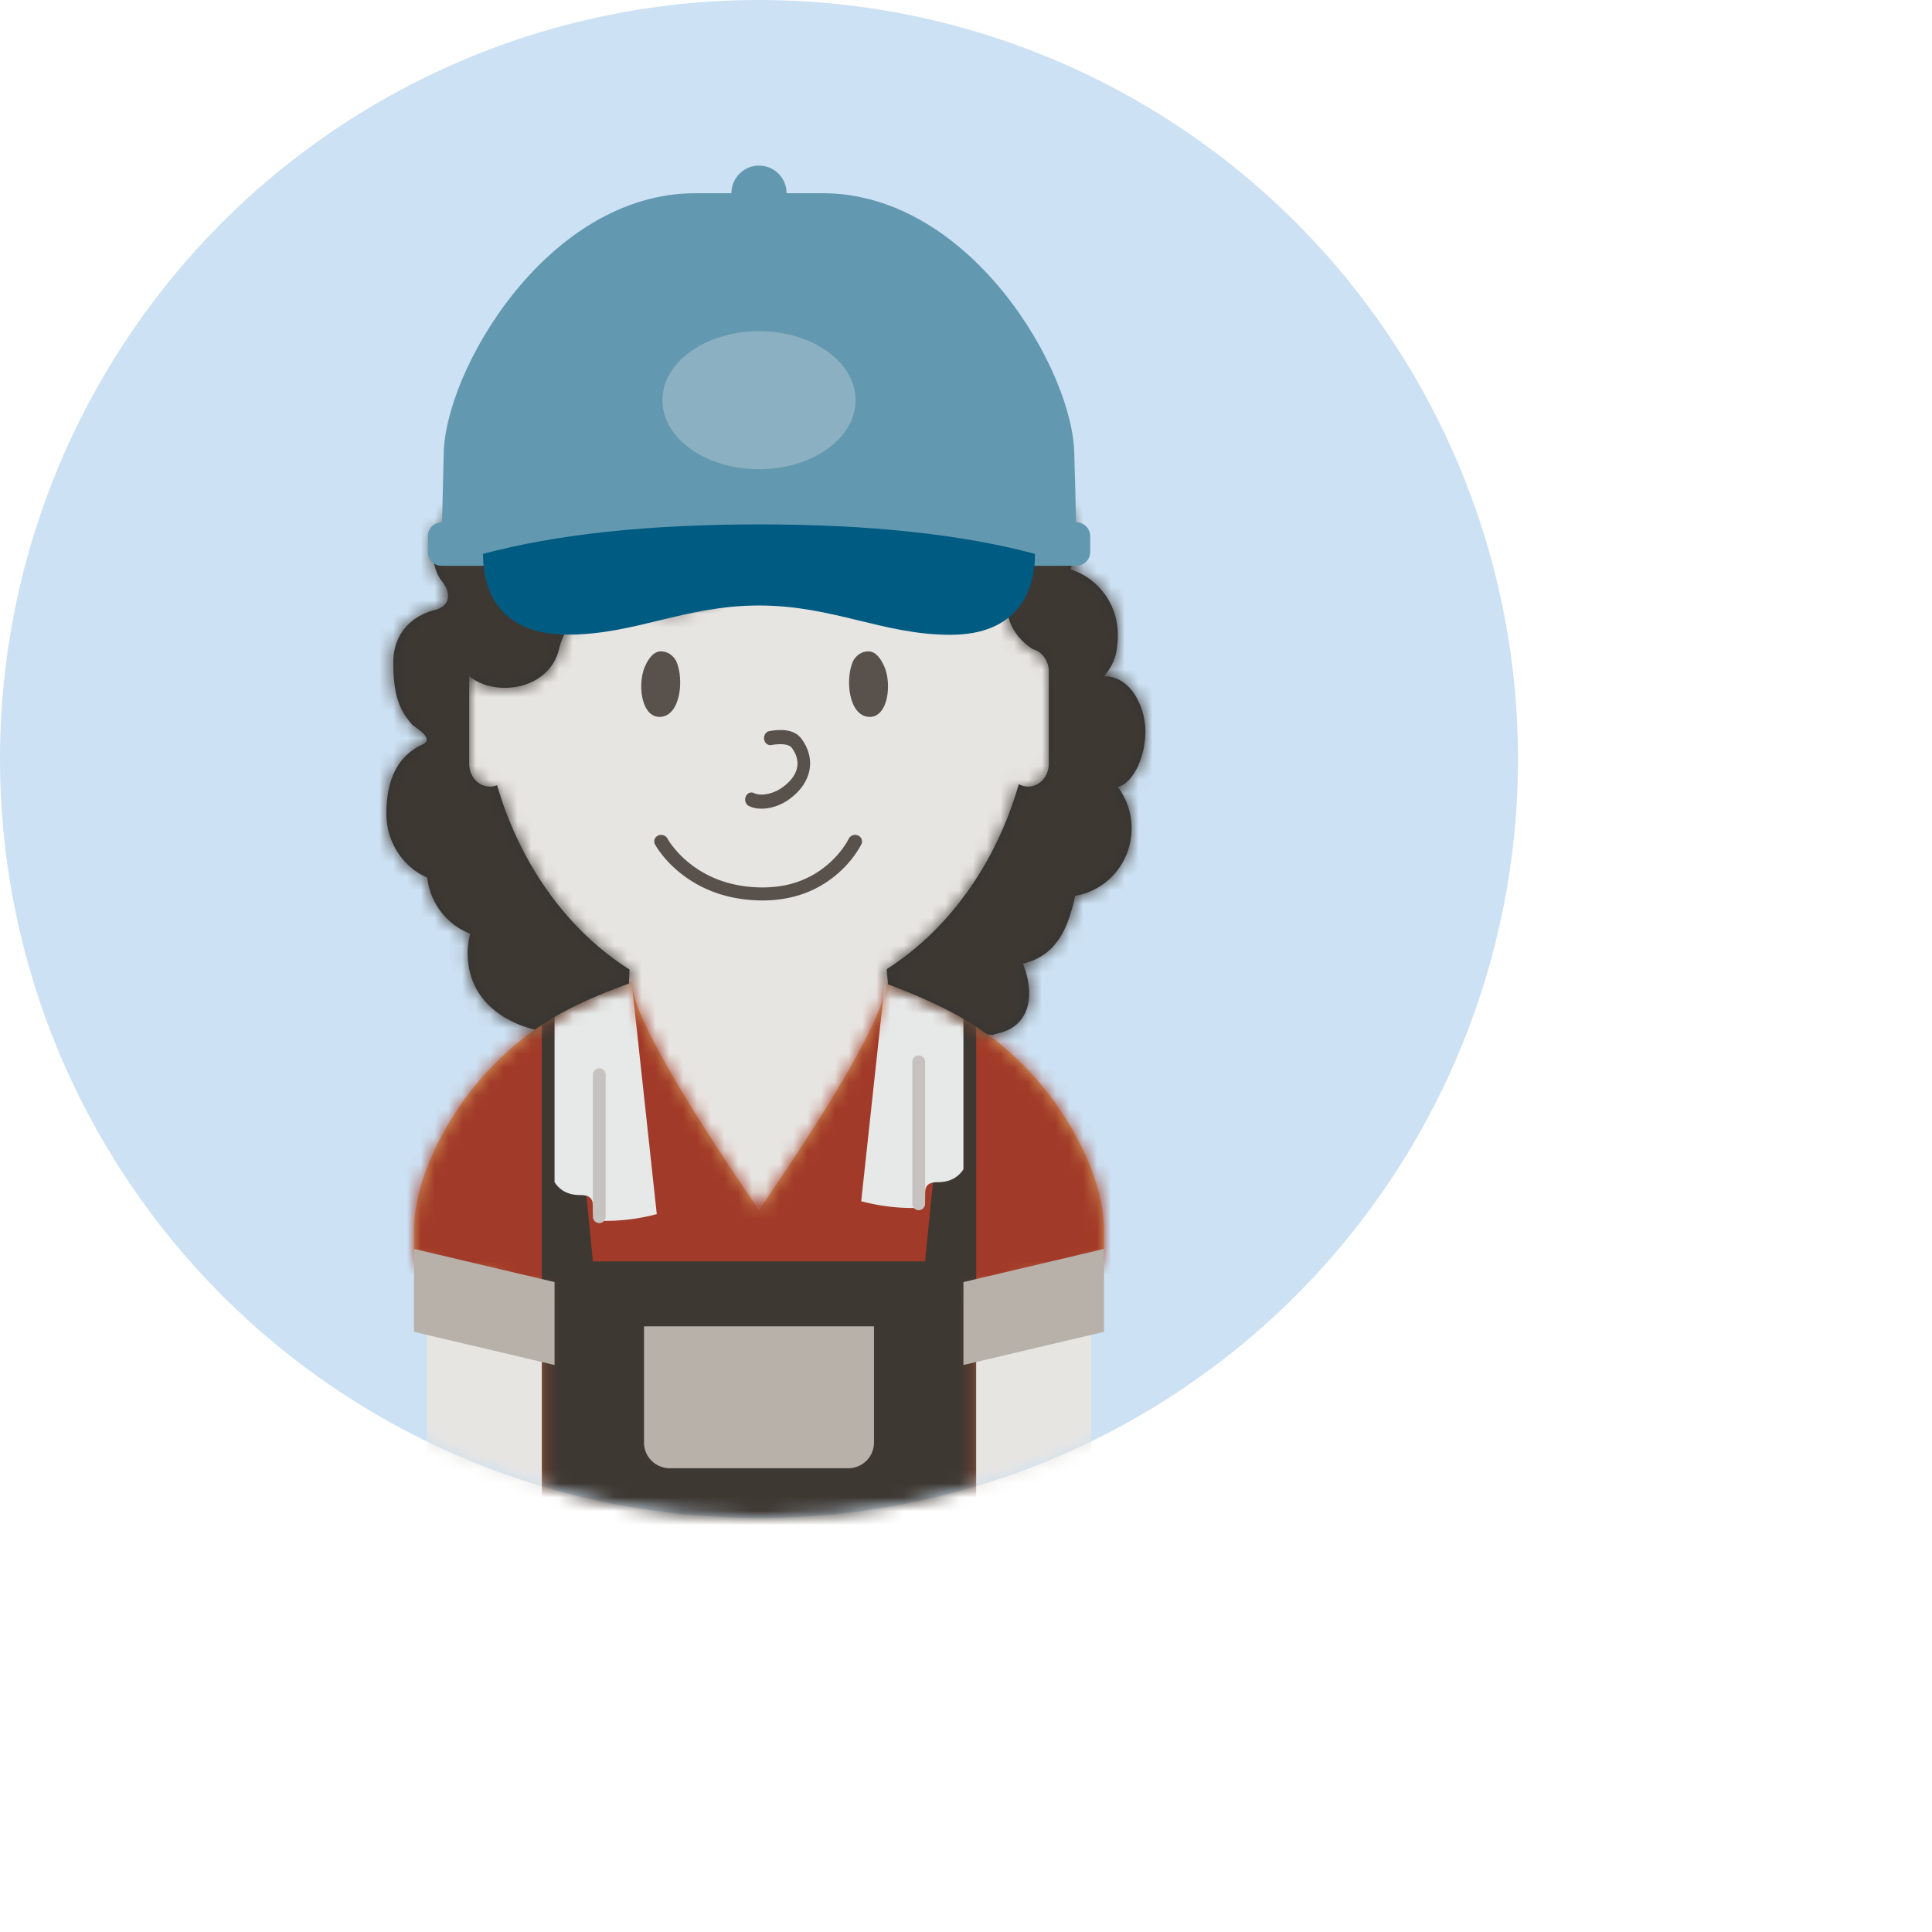 <svg xmlns="http://www.w3.org/2000/svg" xmlns:xlink="http://www.w3.org/1999/xlink" width="140" height="140" viewBox="0 0 140 140"><defs><path id="c" d="M15.743.248l-.002-.08c0 2.08 3.086 7.632 9.259 16.658C31.042 7.992 34.127 2.485 34.255.305c2.65.719 6.587 2.705 9.862 5.97C47.39 9.535 50 14.441 50 18.25v2.315l-9.26 1.87V41.13H9.26V22.48L0 20.566V18.25c0-3.8 2.555-8.698 5.769-11.956C9.088 2.93 13.109.915 15.743.248z"/><path id="e" d="M10.782 53.61s-4.894-.896-4.894-5.566c0-.479.067-.942.191-1.38a4.944 4.944 0 01-3.118-4.073C1.205 41.843 0 40.004 0 38s.5-4 2.5-5c1-.405 0-1-.644-1.5C1 30.5.5 29.5.5 27c0-2 1.217-3.342 3.046-3.808 0 0 .136-.01.454-.192.536-.307.694-1.062 0-1.917C2.894 19.719 3.08 16 6.08 16c.11 0 .586-.364-.05-1C4 11 6.917 8 10 8c0-1 2-3 4-2-.85-1 1-4 3-4 1.333 0 2.333.344 3 1.033C20.764 1.01 22.097 0 24 0c2 0 3.308.834 4 2 1.362 2.297 3 1.033 3 1.033C32 1.066 36.308 0 38 4c.167-.018 1.728-.636 3 0 2 1 .955 3.027 1 3 2.39-1 5.656 2.146 5 5-.303 1.32 0 2.341 0 2.341 3.99 1.256 2.653 5.858 2.57 5.92C51.564 20.881 53 22.77 53 25c0 1.259-.24 2.126-1 3 2 0 3 2.302 3 4 0 2-1 3.824-2 4.02.627.833 1 1.875 1 3.006 0 2.463-1.771 4.507-4.09 4.887-.522 2.437-1.398 4.36-3.787 4.913C47 51 46.7 53.3 44.39 53.863c-.637.155-.274.175-.883.078-2.229-1.692-5.449-2.972-7.156-3.613l-.094-1.049.05-.087c4.428-2.832 7.863-7.603 9.519-13.368.203.113.432.176.674.176.83 0 1.5-.74 1.5-1.657v-6.685c0-.785-.491-1.44-1.152-1.613C46.848 26.028 45 25 45 23s-.938-2.141-1.38-1.917C41 23 36 21 36.36 16c-.43 1.63-1.66 3-3.36 3-1.87 0-4-1-4-3-2 0-3.686 1.026-3.686 3.395C25.314 22.658 21 24 19 23c-2.742-1.371-5.766.014-6.49 3.028-.73 3.032-4.678 3.477-6.48 1.988L6 28v6.343C6 35.26 6.673 36 7.5 36c.183 0 .359-.036.521-.102 1.675 5.768 5.132 10.534 9.58 13.347l.016.034-.042.994c-1.602.581-4.68 1.76-6.793 3.337z"/><circle id="a" cx="55" cy="55" r="55"/></defs><g fill="none" fill-rule="evenodd"><mask id="b" fill="#fff"><use xlink:href="#a"/></mask><use fill="#CCE1F3" xlink:href="#a"/><g mask="url(#b)"><path fill="#E7E5E2" fill-rule="nonzero" d="M54.913 24.5c10.69 0 19.437 9.757 20.41 22.19.698.339 1.177 1.097 1.177 1.968v6.685c0 1.13-.808 2.072-1.856 2.152l-.144.005c-.118 0-.233-.01-.345-.032-1.714 5.566-5.073 10.188-9.377 13.016l.22 2.48-.001.1L62.67 93.5H47.914l-.06-.43L45 73.03l.105-2.508c-4.326-2.82-7.703-7.45-9.428-13.032l-.033.005-.144.005c-1.116 0-2-.975-2-2.157v-6.685c0-.792.397-1.492.995-1.867C35.428 34.31 44.193 24.5 54.913 24.5z"/><g fill="#59514B"><path d="M47.885 51.946c-1.297.106-1.66-1.967-1.27-3.321.074-.257.504-1.425 1.264-1.425s1.095.639 1.141.748c.559 1.32.284 3.881-1.135 3.998m15.045 0c1.298.106 1.661-1.967 1.27-3.321-.073-.257-.503-1.425-1.263-1.425-.76 0-1.095.639-1.141.748-.559 1.32-.284 3.881 1.135 3.998"/><path fill-rule="nonzero" d="M55.889 53.99c.776-.135 1.305-.05 1.495.21.716.99.487 2.035-.741 2.894-.646.45-1.536.61-2.006.376-.23-.115-.5.002-.602.26-.101.26.003.562.233.676.778.387 1.974.173 2.856-.443 1.67-1.167 2.052-2.911.967-4.409-.459-.632-1.272-.762-2.34-.577-.25.043-.42.305-.382.584.038.28.271.471.52.428zm5.61 6.793a4.22 4.22 0 01-.318.53 6.807 6.807 0 01-1.075 1.222c-1.292 1.159-2.973 1.83-5.113 1.768-2.087-.06-3.76-.72-5.073-1.784a7.206 7.206 0 01-1.198-1.226 4.255 4.255 0 01-.356-.53.522.522 0 00-.676-.214.458.458 0 00-.23.631c.074.14.219.37.44.66.362.475.812.95 1.358 1.391 1.481 1.202 3.374 1.948 5.704 2.015 2.426.07 4.365-.704 5.844-2.03a7.761 7.761 0 001.226-1.396c.198-.29.327-.52.393-.66a.46.46 0 00-.261-.62.52.52 0 00-.665.243z"/></g><g transform="translate(30 70.87)"><mask id="d" fill="#fff"><use xlink:href="#c"/></mask><use fill="#D8A25D" xlink:href="#c"/><g fill="#A13A28" mask="url(#d)"><path d="M-33.333 66.826h117v-93h-117z"/></g><g mask="url(#d)"><path fill="#3E3832" d="M9.26 41.13h31.48V3.093c-.528-.443-1.326-.83-1.851-1.223l-1.852 18.664H12.963L11.111 1.87c-.506.342-.926.342-1.852.854V41.13z"/><path fill="#B7B1A9" fill-rule="nonzero" d="M16.667 25.24h16.666v8.412a1.86 1.86 0 01-1.852 1.87H18.52a1.86 1.86 0 01-1.852-1.87V25.24z"/><path fill="#E7E9E9" fill-rule="nonzero" d="M15.74 0l1.853 17.109a14.42 14.42 0 01-3.704.49c-1.852 0 0-1.87-1.852-1.87-.83 0-1.447-.31-1.852-.934V2.74a1 1 0 01.655-.938L15.74 0zm18.52-.935L39.156.85a1 1 0 01.658.94v12.07c-.405.623-1.022.935-1.852.935-1.852 0 0 1.87-1.852 1.87-1.234 0-2.469-.164-3.704-.49L34.26-.936z"/><path fill="#C6C2BF" fill-rule="nonzero" d="M13.889 17.293a.465.465 0 01-.463.468.465.465 0 01-.463-.468V7.011c0-.258.207-.468.463-.468s.463.21.463.468v10.282zm22.222-.934c0 .258.207.467.463.467s.463-.21.463-.467V6.076a.465.465 0 00-.463-.467.465.465 0 00-.463.467V16.36z"/></g><g fill-rule="nonzero"><path fill="#E7E5E2" d="M.926 24.304V41.13h8.333V26.284zm48.148 0V41.13h-8.333V26.284z"/><path fill="#B7B1A9" d="M0 19.63v6.01l10.185 2.403v-6.009zm50 0v6.01l-10.185 2.403v-6.009z"/></g></g><g transform="translate(28 21)"><mask id="f" fill="#fff"><use xlink:href="#e"/></mask><use fill="#333" xlink:href="#e"/><g fill="#3E3832" mask="url(#f)"><path d="M-7-6h69v79H-7z"/></g></g><g fill-rule="nonzero" transform="translate(31 12)"><circle cx="24" cy="2" r="2" fill="#6399B0"/><path fill="#6399B0" d="M19.4 2h9.2c10.797 0 18.25 13 18.25 19 .1 3.333.15 5.667.15 7H1c-.006-.667.044-3 .15-7 0-6 7.453-19 18.25-19z"/><path fill="#6399B0" d="M.841 25.862A145.63 145.63 0 0124 24c7.72 0 15.44.62 23.159 1.862a1 1 0 01.841.988V28a1 1 0 01-1 1H1a1 1 0 01-1-1v-1.15a1 1 0 01.841-.988z"/><path fill="#005B82" d="M4 28.137C9.333 26.712 16 26 24 26s14.667.712 20 2.137C44 30.86 42.73 34 37.865 34S29.383 31.877 24 31.877c-5.396 0-9 2.123-13.89 2.111C5.22 33.977 4 30.854 4 28.138z"/><ellipse cx="24" cy="17" fill="#8BB0C1" rx="7" ry="5"/></g></g></g></svg>